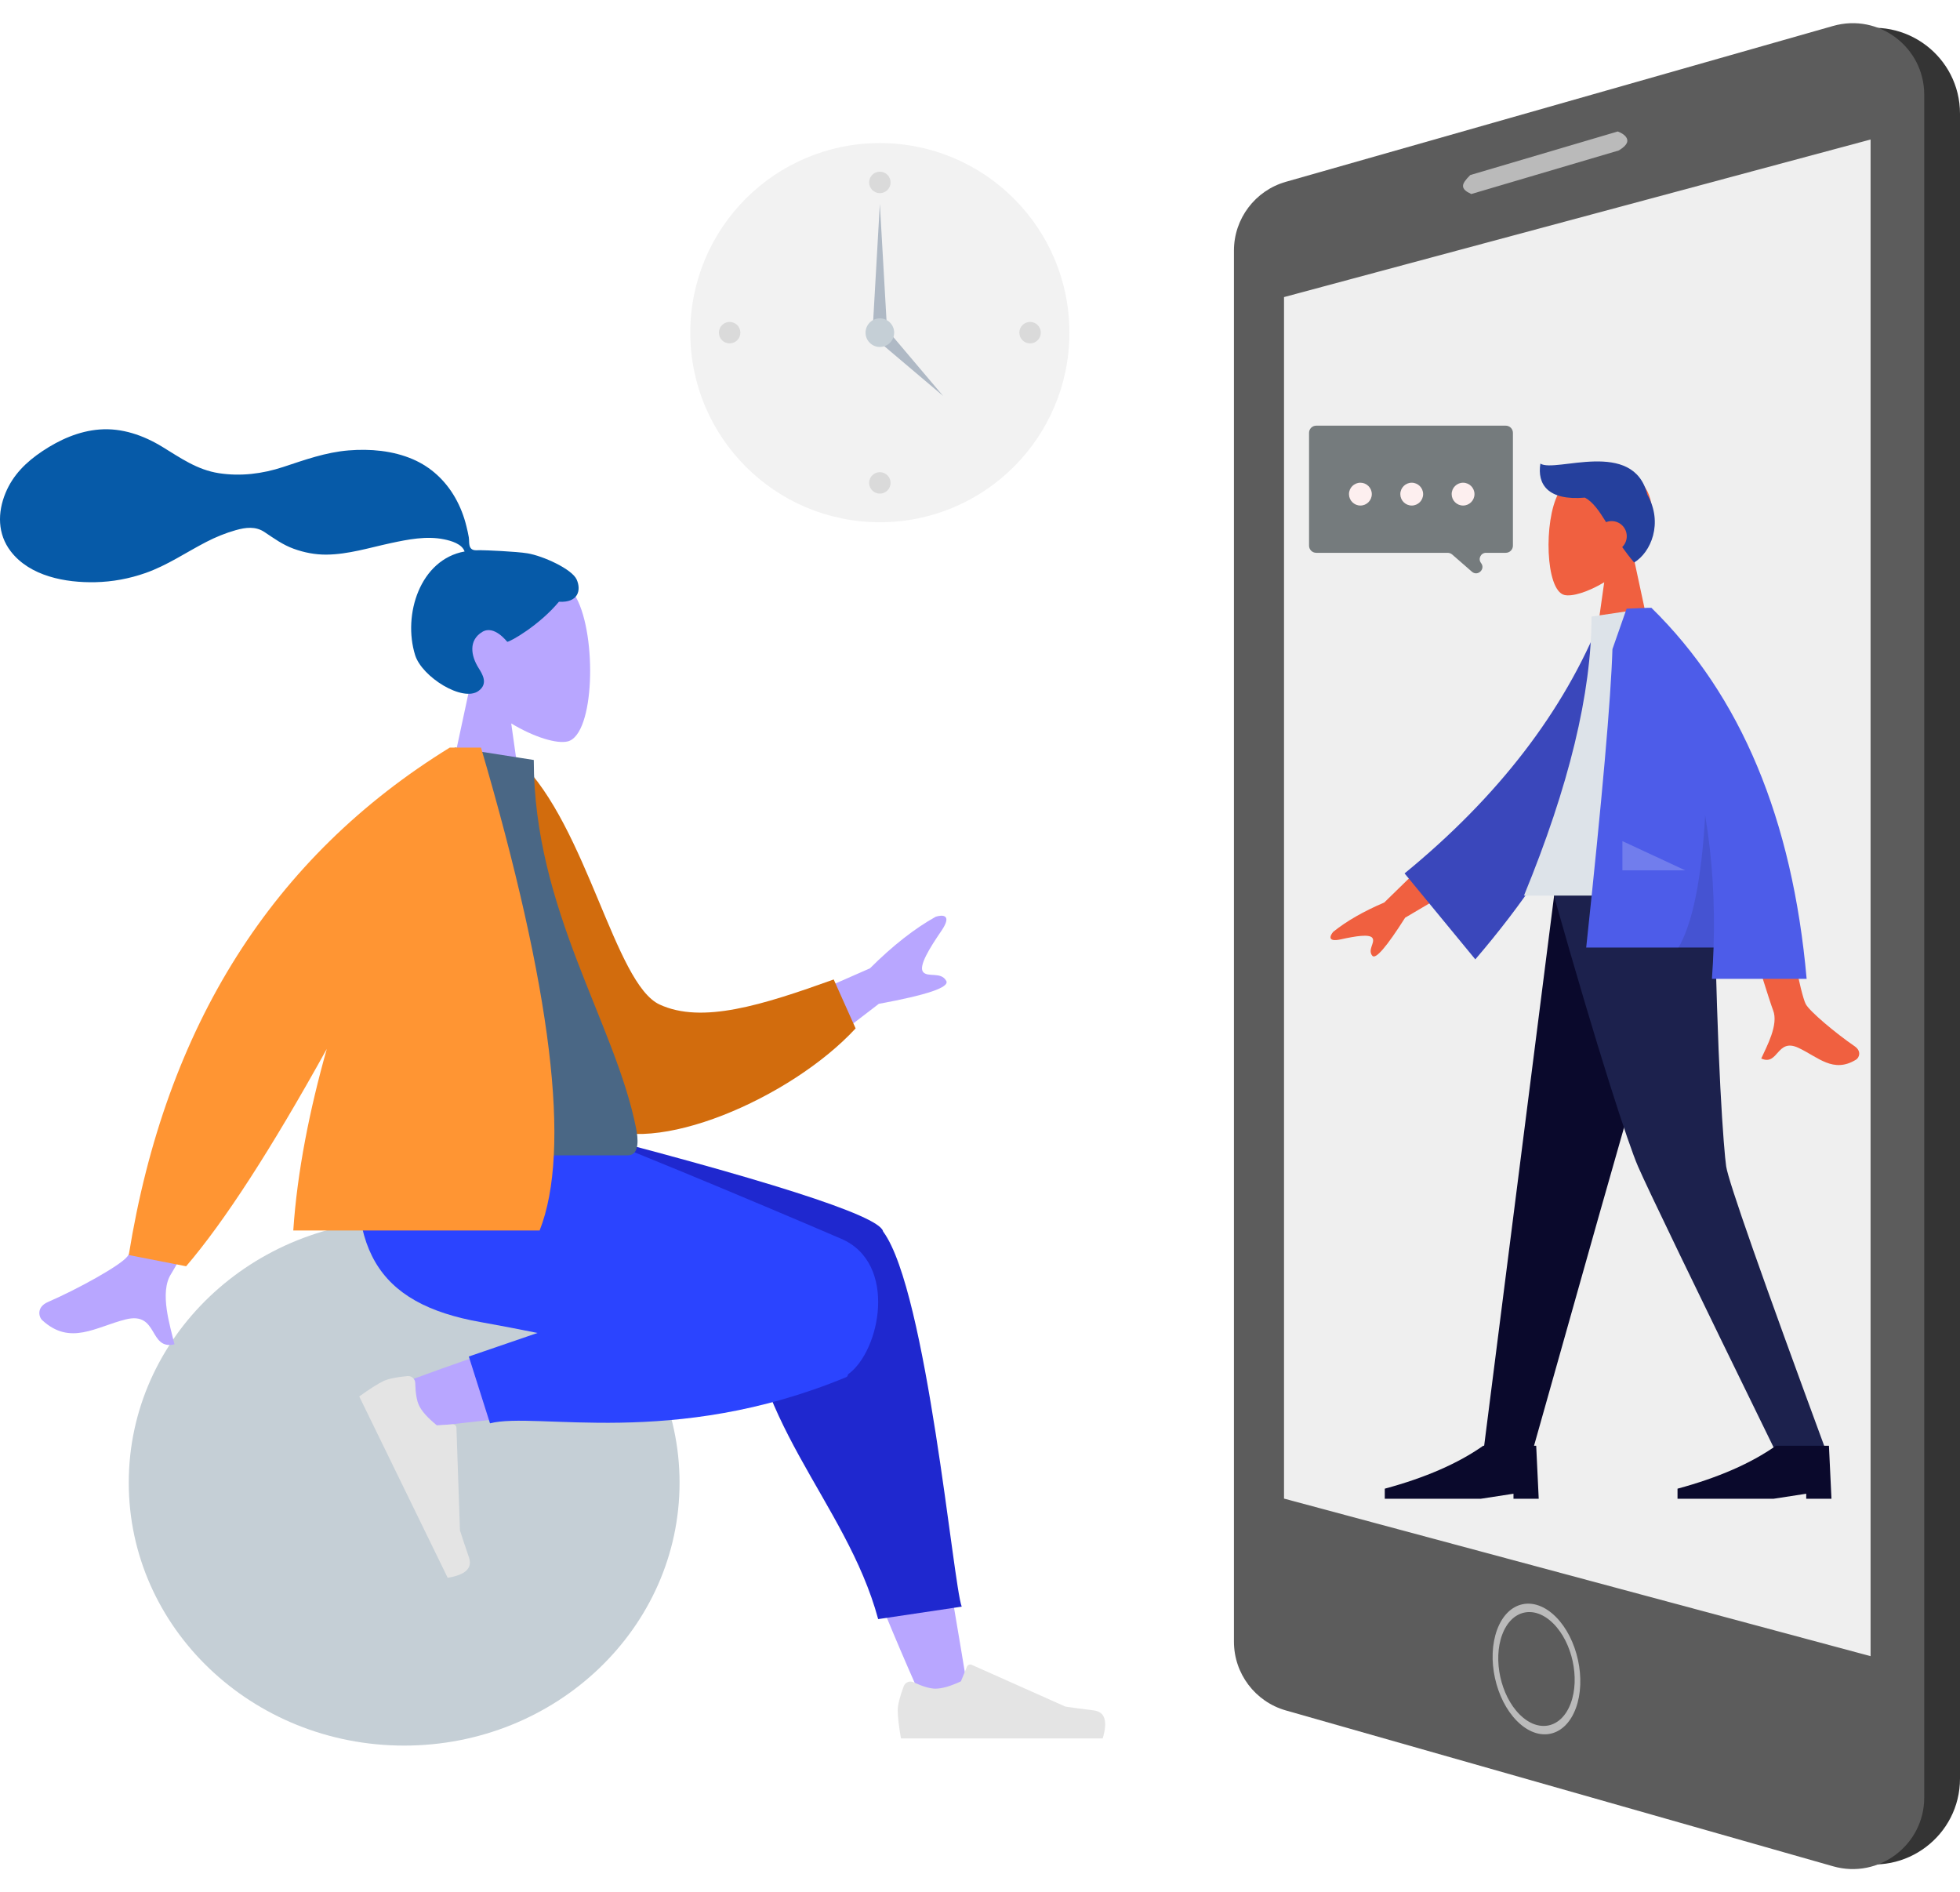 <svg width="548" height="529" viewBox="0 0 548 529" fill="none" xmlns="http://www.w3.org/2000/svg">
<path d="M548 31.789C548 15.852 532.754 4.342 517.427 8.706L372.427 49.998C362.114 52.935 355 62.357 355 73.081V455.919C355 466.643 362.114 476.065 372.427 479.002L517.427 520.294C532.754 524.658 548 513.148 548 497.211V31.789Z" fill="#343434"/>
<path d="M538 26.491C538 13.21 525.295 3.618 512.522 7.255L359.522 50.825C350.928 53.273 345 61.125 345 70.061V458.939C345 467.875 350.928 475.727 359.522 478.175L512.522 521.745C525.295 525.382 538 515.79 538 502.509V26.491Z" fill="#5C5C5C"/>
<path d="M523 39L359 83.052V418.948L523 463V39Z" fill="#EFEFEF"/>
<g filter="url(#filter0_i)">
<circle r="15.558" transform="matrix(-0.707 -0.707 -0.348 0.937 429.584 466.586)" fill="#5C5C5C"/>
</g>
<circle r="14.558" transform="matrix(-0.707 -0.707 -0.348 0.937 429.584 466.586)" stroke="#BABABA" stroke-width="2"/>
<path d="M452.287 37.284L411.334 49.381C410.709 50.011 410.258 50.529 409.962 50.966C409.65 51.428 409.545 51.745 409.545 51.987C409.544 52.23 409.648 52.503 409.971 52.812C410.275 53.103 410.743 53.397 411.4 53.71L452.41 41.596C453.736 40.785 454.251 40.146 454.417 39.72C454.572 39.325 454.492 38.932 454.17 38.526C453.852 38.126 453.362 37.803 452.931 37.577C452.718 37.466 452.527 37.382 452.39 37.325C452.351 37.309 452.316 37.295 452.287 37.284Z" fill="#BABABA" stroke="#BABABA"/>
<path fill-rule="evenodd" clip-rule="evenodd" d="M456.762 155.902C460.013 152.085 462.214 147.408 461.846 142.167C460.787 127.067 439.767 130.389 435.678 138.01C431.589 145.632 432.075 164.963 437.359 166.326C439.467 166.869 443.956 165.538 448.525 162.784L445.657 183.074H462.592L456.762 155.902Z" fill="#F06040"/>
<path fill-rule="evenodd" clip-rule="evenodd" d="M443.147 139.116C445.445 140.401 447.08 142.81 449.049 145.969C449.528 145.781 450.051 145.677 450.597 145.677C452.935 145.677 454.83 147.573 454.83 149.911C454.83 151.098 454.342 152.171 453.555 152.94C454.535 154.322 455.633 155.767 456.891 157.257C461.585 154.441 465.077 146.232 460.594 138.307C456.738 122.433 434.884 132.286 430.68 129.609C429.761 135.369 432.725 140.014 443.147 139.116Z" fill="#25409D"/>
<g clip-path="url(#clip0)">
<path fill-rule="evenodd" clip-rule="evenodd" d="M472.549 250.363L446.967 340.133L428.303 406.299H414.69L434.524 250.363H472.549Z" fill="#0A092C"/>
<path fill-rule="evenodd" clip-rule="evenodd" d="M479.39 250.363C479.982 296.631 481.999 321.868 482.621 326.071C483.242 330.275 492.636 357.018 510.802 406.299H496.7C473.573 359.022 460.663 332.28 457.969 326.071C455.276 319.863 446.965 294.627 434.447 250.363H479.39Z" fill="#1C214D"/>
<path fill-rule="evenodd" clip-rule="evenodd" d="M512.062 419L511.357 404.182H496.539C489.513 409.122 480.34 413.12 469.021 416.178V419H495.834L505.006 417.589V419H512.062Z" fill="#0A092C"/>
<path fill-rule="evenodd" clip-rule="evenodd" d="M430.213 419L429.508 404.182H414.69C407.664 409.122 398.491 413.12 387.172 416.178V419H413.984L423.157 417.589V419H430.213Z" fill="#0A092C"/>
</g>
<path fill-rule="evenodd" clip-rule="evenodd" d="M407.012 232.809L387.024 252.308C381.208 254.789 376.443 257.528 372.728 260.526C371.893 261.534 370.983 263.464 374.914 262.6C378.844 261.736 383.017 261.004 383.756 262.283C384.494 263.561 382.318 265.519 383.683 267.192C384.593 268.307 387.654 264.76 392.866 256.55L413.651 244.296L407.012 232.809ZM495.731 235.559L480.986 235.617C490.09 265.008 495.005 280.602 495.731 282.401C497.364 286.447 493.909 292.609 492.431 295.921C497.243 298.074 496.731 290.1 502.801 292.924C508.342 295.502 512.557 300.172 518.958 296.222C519.746 295.737 520.608 293.908 518.524 292.479C513.333 288.92 505.851 282.689 504.84 280.638C503.462 277.842 500.425 262.815 495.731 235.559Z" fill="#F06040"/>
<path fill-rule="evenodd" clip-rule="evenodd" d="M453.828 173.687L447.726 172.64C437.222 198.882 418.882 222.725 392.707 244.171L412.486 268.201C438.658 237.665 454.791 206.16 453.828 173.687Z" fill="#3A47BB"/>
<path fill-rule="evenodd" clip-rule="evenodd" d="M480.425 250.363H426.094C438.682 219.757 444.975 193.759 444.975 172.366L461.364 169.925C474.244 190.64 477.882 216.144 480.425 250.363Z" fill="#DDE3E9"/>
<path fill-rule="evenodd" clip-rule="evenodd" d="M461.711 169.936C461.709 169.932 461.707 169.928 461.705 169.925L460.635 169.925C459.355 169.969 457.405 170.048 454.786 170.163L450.825 181.48C450.406 195.278 447.96 223.086 443.486 264.902H479.101C479.008 267.79 478.854 270.705 478.64 273.647H505.121C501.16 228.958 486.694 194.383 461.724 169.925L461.711 169.936Z" fill="#4D5CE9"/>
<path fill-rule="evenodd" clip-rule="evenodd" d="M476.749 227.948C475.735 245.951 473.197 258.362 469.136 265.18H479.092C479.528 252.227 478.747 239.817 476.749 227.948V227.948Z" fill="black" fill-opacity="0.1"/>
<path fill-rule="evenodd" clip-rule="evenodd" d="M471.174 243.307L453.612 235.142V243.307H471.174Z" fill="white" fill-opacity="0.2"/>
<path fill-rule="evenodd" clip-rule="evenodd" d="M131.262 192.49C126.654 187.081 123.536 180.453 124.057 173.025C125.558 151.625 155.349 156.333 161.143 167.134C166.938 177.935 166.25 205.333 158.76 207.263C155.774 208.033 149.411 206.147 142.935 202.244L147 231H123L131.262 192.49Z" fill="#B8A6FF"/>
<path fill-rule="evenodd" clip-rule="evenodd" d="M147.464 154.685C144.301 154.167 135.784 153.81 134.213 153.81C133.21 153.81 132.122 154.039 131.527 153.118C131.041 152.363 131.219 151.087 131.074 150.211C130.905 149.193 130.665 148.189 130.423 147.187C129.733 144.337 128.69 141.625 127.231 139.079C124.493 134.302 120.481 130.56 115.417 128.383C109.824 125.979 103.496 125.428 97.481 125.916C91.043 126.438 85.216 128.563 79.138 130.562C73.346 132.468 67.28 133.218 61.222 132.288C55.118 131.35 50.507 128.042 45.359 124.902C40.089 121.688 34.066 119.586 27.835 120.069C22.02 120.52 16.659 122.922 11.85 126.129C7.351 129.131 3.638 132.742 1.542 137.824C-0.713 143.291 -0.711 149.292 2.997 154.123C8.372 161.127 18.35 162.938 26.651 162.758C31.453 162.654 36.168 161.777 40.701 160.183C46.747 158.056 51.971 154.452 57.627 151.528C60.281 150.156 63.025 149.029 65.901 148.217C68.691 147.429 71.44 147.067 73.966 148.753C76.639 150.537 79.034 152.289 82.092 153.405C85.026 154.476 88.133 155.075 91.258 155.051C97.339 155.004 103.333 153.109 109.239 151.84C114.054 150.806 119.207 149.774 124.117 150.769C126.166 151.184 129.159 152.041 129.899 154.17C117.444 156.427 112.553 171.83 116.064 183.137C117.959 189.24 129.35 196.374 133.779 193.166C136.585 191.133 134.881 188.465 133.779 186.703C131.668 183.33 130.945 178.997 134.852 176.648C138.222 174.622 141.765 179.433 141.832 179.427C142.758 179.354 150.76 174.829 156.274 168.224C161.713 168.547 162.539 164.96 161.24 162.027C159.941 159.094 151.834 155.402 147.464 154.685Z" fill="#065AA8"/>
<path d="M113 488C155.526 488 190 455.093 190 414.5C190 373.907 155.526 341 113 341C70.474 341 36 373.907 36 414.5C36 455.093 70.474 488 113 488Z" fill="#C5CFD6"/>
<path fill-rule="evenodd" clip-rule="evenodd" d="M258.509 476.66C245.697 448.302 236.43 423.608 232.711 410.58C226.343 388.273 221.498 368.643 220.273 361.313C217.353 343.832 242.735 342.814 246.09 351.502C251.168 364.651 260.033 407.853 270.685 473.107L258.509 476.66ZM109.888 387.664C121.644 383.017 162.812 368.475 182.667 364.361C188.373 363.179 193.903 362.081 199.102 361.088C214.556 358.138 222.563 386.017 207.679 388.16C170.612 393.494 118.063 399.003 113.566 399.622C107.263 400.488 102.5 390.584 109.888 387.664Z" fill="#B8A6FF"/>
<path fill-rule="evenodd" clip-rule="evenodd" d="M208.587 353.416L145 321.047V314H152.562C214.08 329.676 245.515 339.722 246.869 344.138C246.883 344.185 246.897 344.233 246.909 344.281C246.94 344.321 246.97 344.362 247 344.403C259.192 361.17 266.493 443.027 268.889 449.156L245.528 452.641C236.591 419.503 208 396.418 208.759 356.729C208.554 355.565 208.503 354.461 208.587 353.416Z" fill="#1F28CF"/>
<path fill-rule="evenodd" clip-rule="evenodd" d="M150.283 372.64C144.465 371.476 139.107 370.436 134.523 369.632C104.909 364.438 96.274 348.586 101.38 314H155.942C164.855 316.56 211.174 335.985 235.207 346.316C251.113 353.154 246.099 377.804 237.091 384.219C237.042 384.613 236.88 384.88 236.591 385C188.137 405.083 149.805 394.545 137 397.912L131.077 379.228L150.283 372.64Z" fill="#2B44FF"/>
<path fill-rule="evenodd" clip-rule="evenodd" d="M113.908 384.694C110.733 384.997 108.479 385.474 107.147 386.124C105.526 386.915 103.293 388.338 100.446 390.395C101.364 392.275 109.605 409.173 125.171 441.088C130.169 440.282 132.149 438.375 131.112 435.367C130.075 432.359 129.239 429.849 128.603 427.835L127.615 399.15C127.596 398.598 127.133 398.166 126.581 398.185C126.572 398.185 126.562 398.186 126.553 398.186L122.14 398.463C119.633 396.434 117.979 394.598 117.177 392.955C116.526 391.62 116.167 389.514 116.098 386.637L116.098 386.637C116.071 385.533 115.154 384.659 114.05 384.685C114.003 384.686 113.955 384.689 113.908 384.694Z" fill="#E4E4E4"/>
<path fill-rule="evenodd" clip-rule="evenodd" d="M252.678 471.402C251.559 474.388 251 476.623 251 478.106C251 479.909 251.3 482.54 251.901 486C253.993 486 272.794 486 308.303 486C309.769 481.154 308.923 478.539 305.765 478.152C302.607 477.766 299.984 477.417 297.895 477.106L271.68 465.419C271.176 465.194 270.584 465.421 270.359 465.925C270.356 465.934 270.352 465.942 270.348 465.951L268.663 470.039C265.74 471.403 263.364 472.085 261.537 472.085C260.052 472.085 258.001 471.485 255.384 470.285L255.384 470.285C254.38 469.825 253.193 470.266 252.733 471.27C252.713 471.313 252.695 471.357 252.678 471.402Z" fill="#E4E4E4"/>
<path fill-rule="evenodd" clip-rule="evenodd" d="M207 286.617L243.235 270.704C249.582 264.379 255.711 259.572 261.623 256.282C263.39 255.719 266.41 255.549 263.188 260.255C259.966 264.961 256.789 270.056 258.076 271.705C259.364 273.355 263.093 271.534 264.566 274.216C265.549 276.004 259.262 278.143 245.707 280.633L218.57 301.439L207 286.617ZM60.508 291L81 295.066C60.392 333.471 49.34 353.826 47.845 356.13C44.48 361.315 47.62 370.817 48.779 375.821C41.504 377.515 44.373 366.565 35.167 368.851C26.764 370.938 19.639 376.293 11.804 369.071C10.841 368.183 10.135 365.407 13.42 363.984C21.603 360.437 33.692 353.796 35.652 351.218C38.326 347.702 46.611 327.629 60.508 291Z" fill="#B8A6FF"/>
<path fill-rule="evenodd" clip-rule="evenodd" d="M136.695 214.332L145.342 212.849C164.176 231.119 171.862 275.012 184.414 280.822C196.281 286.316 213.104 281 233.1 273.822L239.223 287.505C221.055 307.161 182.349 323.767 166.66 314.287C141.576 299.13 135.786 244.994 136.695 214.332Z" fill="#D26C0D"/>
<path fill-rule="evenodd" clip-rule="evenodd" d="M99 323C133.672 323 159.176 323 175.511 323C179.008 323 178.349 317.952 177.843 315.404C172.011 286.004 149.241 254.312 149.241 212.461L127.172 209C108.917 238.358 102.605 274.505 99 323Z" fill="#4A6785"/>
<path fill-rule="evenodd" clip-rule="evenodd" d="M91.369 293.233C75.771 321.368 62.661 341.623 52.037 354L36 350.859C46.331 286.791 76.247 239.504 125.748 209H129.731L134.486 209C154.299 276.537 159.761 321.537 150.872 344H82C83.09 327.563 86.583 310.181 91.369 293.233H91.369Z" fill="#FF9533"/>
<path d="M366 121C366 119.895 366.895 119 368 119H421C422.105 119 423 119.895 423 121V152.544C423 153.648 422.105 154.544 421 154.544H415.482C414.008 154.544 413.18 156.241 414.088 157.402V157.402C415.409 159.091 413.148 161.233 411.532 159.825L406.039 155.036C405.675 154.719 405.208 154.544 404.725 154.544H368C366.895 154.544 366 153.648 366 152.544V121Z" fill="#757B7D"/>
<circle cx="380.354" cy="138.139" r="3.19" fill="#FDEFEF"/>
<circle cx="394.708" cy="138.139" r="3.19" fill="#FDEFEF"/>
<circle cx="409.063" cy="138.139" r="3.19" fill="#FDEFEF"/>
<path d="M246 146C275.271 146 299 122.271 299 93C299 63.729 275.271 40 246 40C216.729 40 193 63.729 193 93C193 122.271 216.729 146 246 146Z" fill="#F2F2F2"/>
<path d="M246 54C247.657 54 249 52.657 249 51C249 49.343 247.657 48 246 48C244.343 48 243 49.343 243 51C243 52.657 244.343 54 246 54Z" fill="black" fill-opacity="0.1"/>
<path d="M204 96C205.657 96 207 94.657 207 93C207 91.343 205.657 90 204 90C202.343 90 201 91.343 201 93C201 94.657 202.343 96 204 96Z" fill="black" fill-opacity="0.1"/>
<path d="M288 96C289.657 96 291 94.657 291 93C291 91.343 289.657 90 288 90C286.343 90 285 91.343 285 93C285 94.657 286.343 96 288 96Z" fill="black" fill-opacity="0.1"/>
<path d="M246 138C247.657 138 249 136.657 249 135C249 133.343 247.657 132 246 132C244.343 132 243 133.343 243 135C243 136.657 244.343 138 246 138Z" fill="black" fill-opacity="0.1"/>
<path fill-rule="evenodd" clip-rule="evenodd" d="M246 57L248 92H244L246 57Z" fill="#AFB9C5"/>
<path fill-rule="evenodd" clip-rule="evenodd" d="M263.699 110.698L245.314 95.142L248.142 92.314L263.699 110.698Z" fill="#AFB9C5"/>
<path d="M246 97C248.209 97 250 95.209 250 93C250 90.791 248.209 89 246 89C243.791 89 242 90.791 242 93C242 95.209 243.791 97 246 97Z" fill="#C5CFD6"/>
<defs>
<filter id="filter0_i" x="417.32" y="448.316" width="24.529" height="40.539" filterUnits="userSpaceOnUse" color-interpolation-filters="sRGB">
<feFlood flood-opacity="0" result="BackgroundImageFix"/>
<feBlend mode="normal" in="SourceGraphic" in2="BackgroundImageFix" result="shape"/>
<feColorMatrix in="SourceAlpha" type="matrix" values="0 0 0 0 0 0 0 0 0 0 0 0 0 0 0 0 0 0 127 0" result="hardAlpha"/>
<feOffset dy="4"/>
<feGaussianBlur stdDeviation="2"/>
<feComposite in2="hardAlpha" operator="arithmetic" k2="-1" k3="1"/>
<feColorMatrix type="matrix" values="0 0 0 0 0 0 0 0 0 0 0 0 0 0 0 0 0 0 0.5 0"/>
<feBlend mode="normal" in2="shape" result="effect1_innerShadow"/>
</filter>
<clipPath id="clip0">
<rect width="124.891" height="168.637" fill="white" transform="matrix(-1 0 0 1 512.062 250.363)"/>
</clipPath>
</defs>
</svg>
